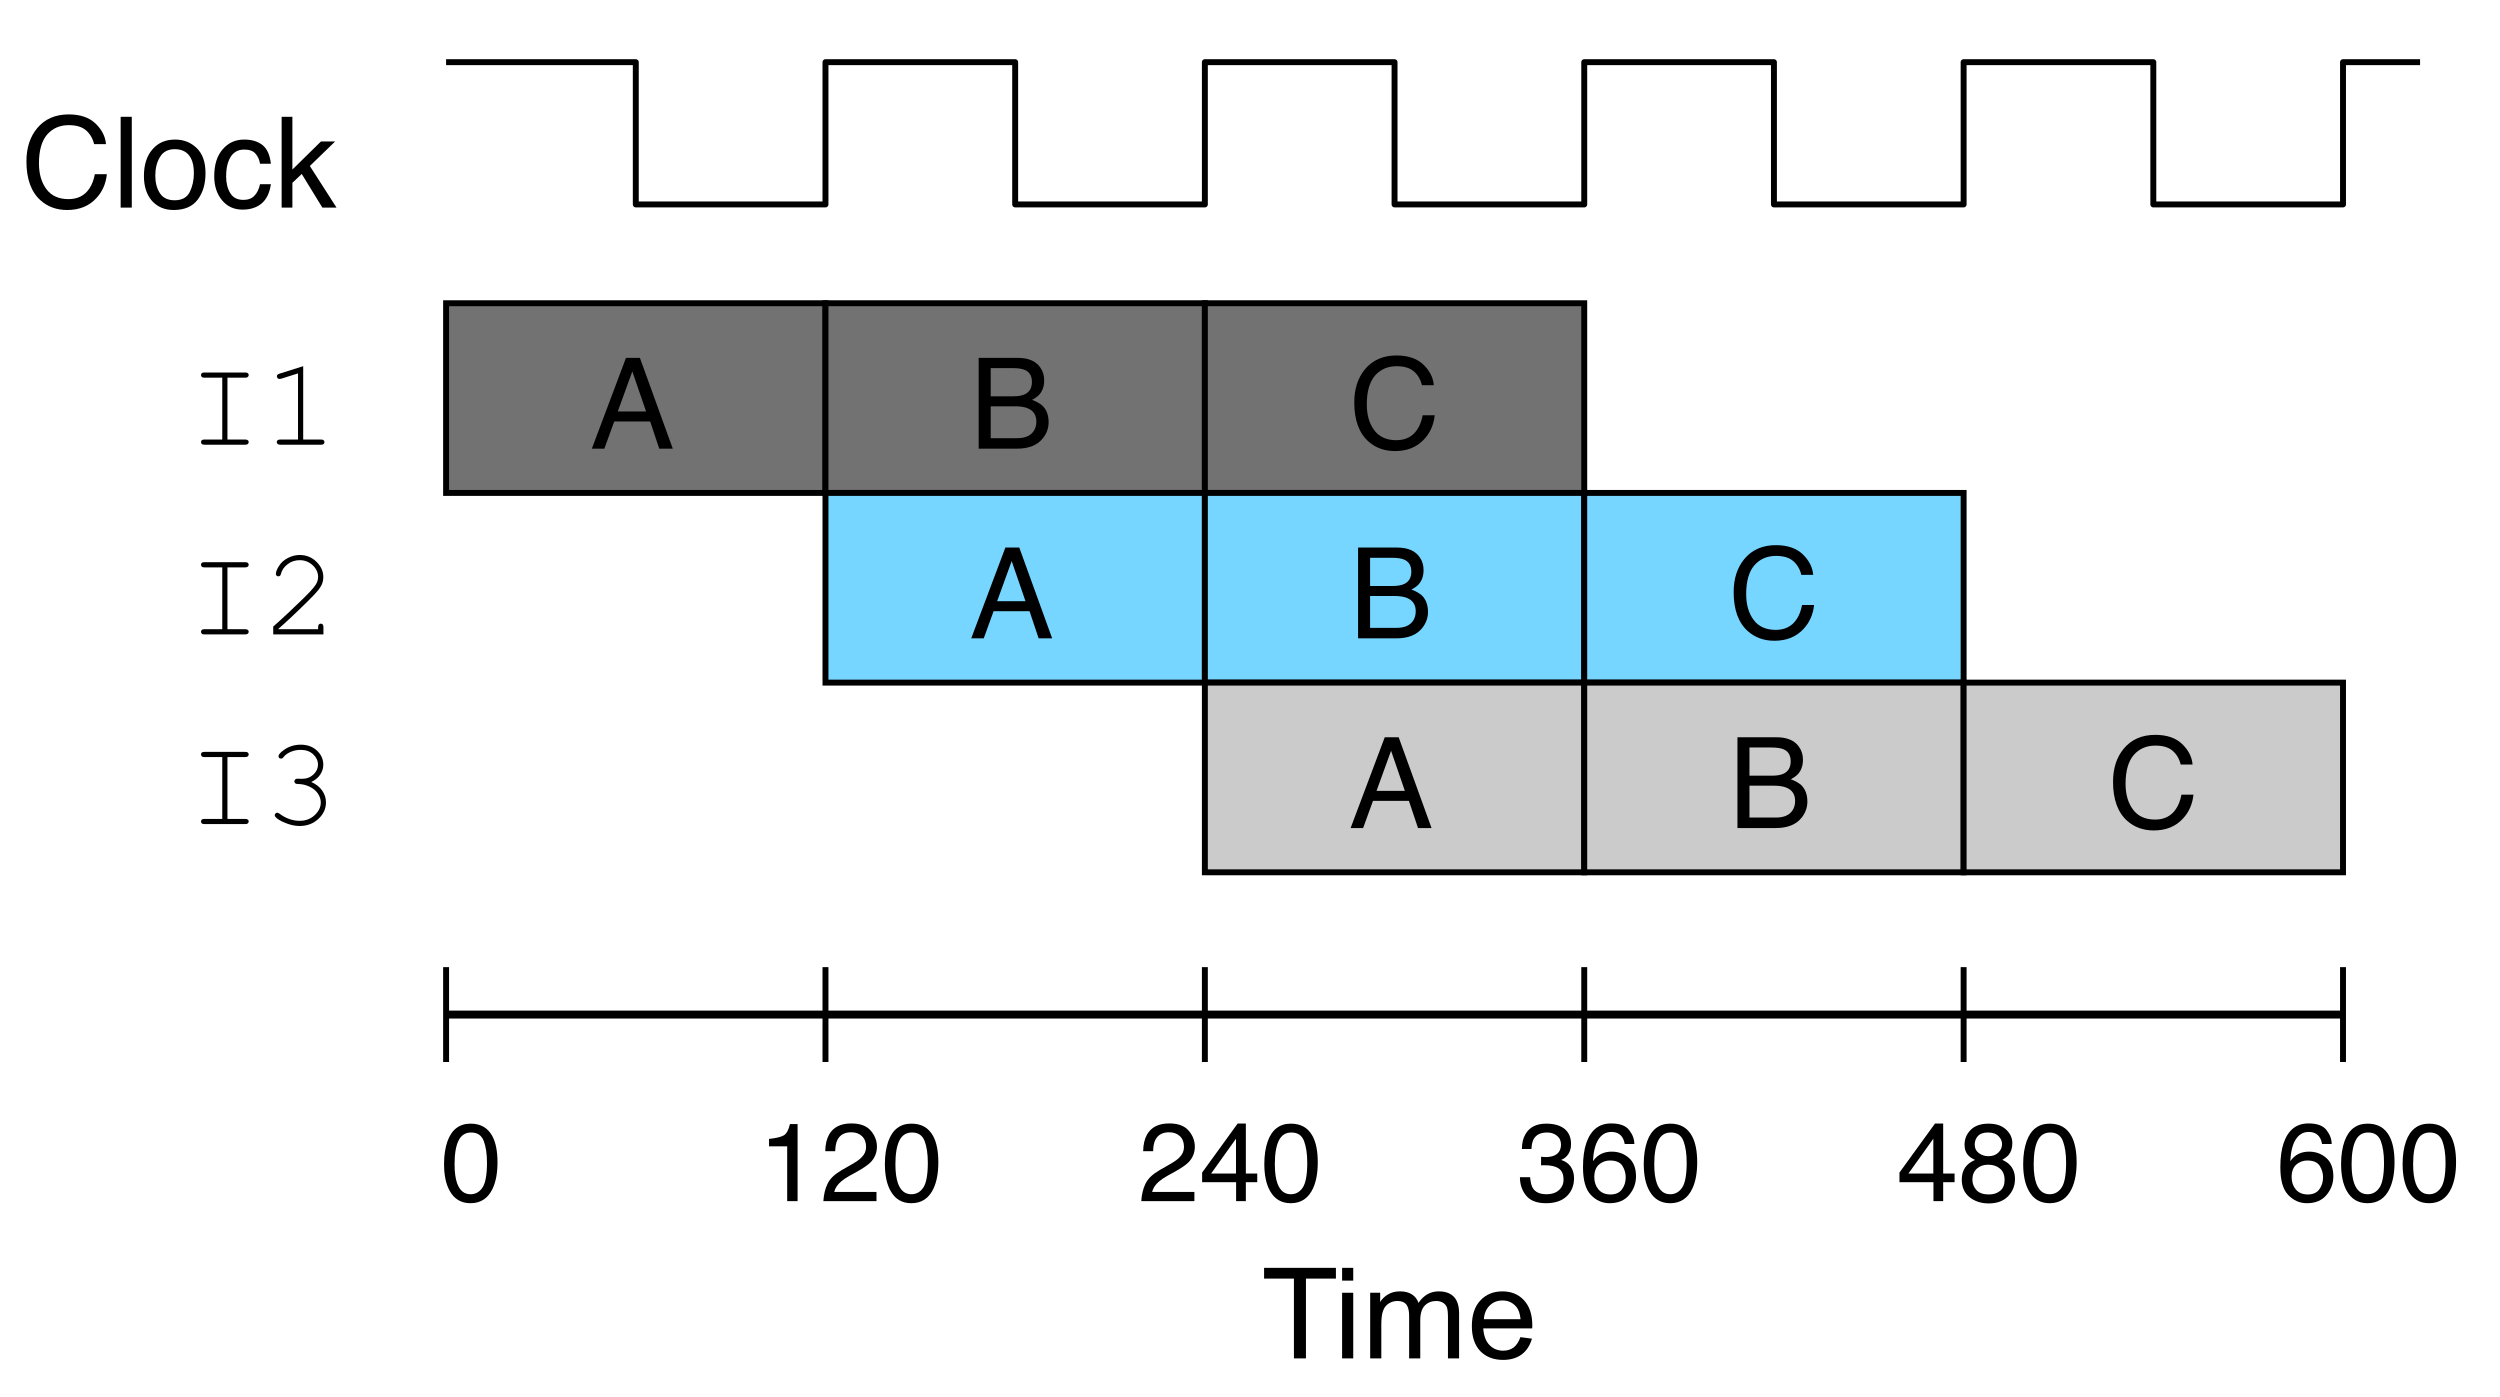 <svg xmlns="http://www.w3.org/2000/svg" xmlns:xlink="http://www.w3.org/1999/xlink" version="1.1" width="316.304pt" height="176.781pt" viewBox="0 0 316.304 176.781">
<rect x="0" y="0" width="316.304" height="176.781" fill="#333333" stroke="none"/>
<defs>
<clipPath id="clip_0">
<path transform="matrix(1,0,0,-1,-135.559,451.866)" d="M135.559 275.085H451.863V451.866H135.559Z" fill-rule="evenodd"/>
</clipPath>
<path id="font_1_2" d="M.259 0V.631H.023V.716H.591V.631H.354V0H.259Z"/>
<path id="font_1_4" d="M.066 .615V.716H.154V.615H.066M.066 0V.519H.154V0H.066Z"/>
<path id="font_1_5" d="M.066 0V.519H.145V.446C.161 .471 .182 .492 .209 .507 .236 .523 .267 .53 .302 .53 .34 .53 .372 .522 .396 .506 .421 .49 .438 .468 .448 .439 .489 .5 .543 .53 .608 .53 .66 .53 .699 .516 .727 .488 .755 .459 .769 .415 .769 .356V0H.681V.327C.681 .362 .678 .387 .673 .403 .667 .418 .657 .431 .642 .44 .627 .449 .609 .454 .589 .454 .552 .454 .522 .442 .498 .418 .474 .393 .462 .355 .462 .301V0H.374V.337C.374 .376 .367 .405 .353 .425 .338 .444 .315 .454 .282 .454 .257 .454 .235 .448 .214 .435 .193 .422 .177 .403 .168 .377 .159 .352 .154 .316 .154 .269V0H.066Z"/>
<path id="font_1_3" d="M.421 .168 .512 .156C.497 .103 .471 .062 .432 .032 .393 .003 .344-.012 .284-.012 .208-.012 .148 .012 .103 .058 .059 .105 .037 .171 .037 .255 .037 .342 .059 .41 .104 .458 .149 .506 .207 .53 .279 .53 .348 .53 .405 .507 .449 .46 .493 .412 .515 .346 .515 .261 .515 .255 .514 .248 .514 .237H.127C.131 .18 .147 .136 .176 .106 .205 .076 .241 .061 .284 .061 .316 .061 .344 .069 .367 .086 .389 .103 .408 .131 .421 .168M.132 .31H.422C.418 .353 .407 .386 .389 .407 .361 .441 .324 .458 .28 .458 .239 .458 .205 .445 .178 .418 .15 .391 .135 .355 .132 .31Z"/>
<path id="font_1_1" d="M0 0Z"/>
<path id="font_2_5" d="M.321 .53V.041H.461C.471 .041 .478 .039 .482 .035 .487 .032 .489 .027 .489 .021 .489 .015 .487 .01 .482 .006 .478 .002 .471 0 .461 0H.139C.129 0 .122 .002 .118 .006 .114 .01 .112 .015 .112 .021 .112 .027 .114 .032 .118 .035 .122 .039 .129 .041 .139 .041H.28V.53H.139C.129 .53 .122 .532 .118 .536 .114 .54 .112 .545 .112 .551 .112 .557 .114 .562 .118 .566 .122 .569 .129 .571 .139 .571H.461C.471 .571 .478 .569 .482 .566 .487 .562 .489 .557 .489 .551 .489 .545 .487 .54 .482 .536 .478 .532 .471 .53 .461 .53H.321Z"/>
<path id="font_2_2" d="M.32 .621V.041H.461C.471 .041 .478 .039 .482 .035 .486 .032 .488 .027 .488 .021 .488 .015 .486 .01 .482 .006 .478 .002 .471 0 .461 0H.139C.129 0 .122 .002 .118 .006 .113 .01 .111 .015 .111 .021 .111 .027 .113 .032 .118 .035 .122 .039 .129 .041 .139 .041H.279V.564L.146 .522C.139 .521 .134 .52 .131 .52 .126 .52 .122 .522 .118 .526 .114 .53 .112 .535 .112 .54 .112 .545 .113 .549 .117 .554 .119 .556 .125 .559 .133 .562L.32 .621Z"/>
<path id="font_2_1" d="M0 0Z"/>
<path id="font_2_3" d="M.124 .041H.438V.058C.438 .067 .44 .074 .444 .079 .448 .083 .453 .085 .459 .085 .465 .085 .47 .083 .474 .079 .478 .074 .48 .067 .48 .058V0H.083V.062C.167 .136 .248 .213 .327 .29 .363 .326 .389 .353 .402 .37 .416 .387 .425 .401 .43 .414 .435 .427 .438 .44 .438 .453 .438 .488 .424 .519 .396 .546 .367 .573 .333 .587 .293 .587 .257 .587 .225 .577 .198 .556 .17 .535 .152 .51 .144 .479 .142 .471 .14 .466 .137 .464 .133 .461 .128 .459 .123 .459 .118 .459 .113 .461 .109 .465 .105 .468 .104 .473 .104 .478 .104 .494 .112 .515 .129 .542 .146 .569 .17 .59 .2 .605 .23 .62 .261 .628 .292 .628 .344 .628 .388 .61 .424 .575 .461 .539 .479 .499 .479 .454 .479 .435 .476 .418 .47 .402 .464 .386 .454 .369 .439 .35 .424 .331 .397 .303 .359 .265 .263 .17 .184 .096 .124 .044V.041Z"/>
<path id="font_2_4" d="M.384 .333C.422 .316 .451 .293 .471 .264 .491 .234 .5 .204 .5 .172 .5 .123 .481 .079 .441 .042 .401 .004 .351-.015 .291-.015 .256-.015 .219-.007 .182 .008 .144 .023 .118 .038 .103 .054 .098 .059 .095 .064 .095 .07 .095 .076 .097 .08 .101 .084 .105 .088 .109 .09 .114 .09 .119 .09 .125 .087 .132 .083 .182 .045 .236 .026 .292 .026 .34 .026 .379 .041 .411 .071 .443 .101 .459 .134 .459 .17 .459 .195 .452 .218 .436 .242 .42 .265 .397 .284 .368 .297 .338 .311 .308 .317 .278 .317 .268 .317 .261 .319 .257 .323 .253 .327 .25 .332 .25 .338 .25 .344 .253 .349 .257 .353 .261 .357 .267 .359 .275 .359L.31 .358C.347 .358 .377 .37 .401 .392 .425 .415 .437 .441 .437 .47 .437 .501 .424 .528 .399 .552 .374 .575 .342 .587 .301 .587 .273 .587 .247 .582 .223 .572 .199 .562 .18 .549 .166 .532 .161 .525 .157 .521 .154 .52 .151 .518 .148 .518 .145 .518 .139 .518 .134 .519 .13 .523 .126 .527 .125 .531 .125 .537 .125 .55 .139 .566 .167 .586 .206 .614 .251 .628 .301 .628 .353 .628 .396 .612 .429 .581 .462 .55 .479 .513 .479 .47 .479 .442 .471 .416 .455 .392 .439 .367 .415 .348 .384 .333Z"/>
<path id="font_3_8" d="M.444 .294 .335 .611 .22 .294H.444M.285 .718H.395L.655 0H.548L.476 .215H.192L.114 0H.015L.285 .718M.335 .718V.718Z"/>
<path id="font_4_1" d="M0 0Z"/>
<path id="font_3_9" d="M.346 .414C.387 .414 .419 .42 .441 .431 .477 .449 .495 .481 .495 .528 .495 .575 .476 .607 .438 .623 .417 .632 .385 .637 .342 .637H.169V.414H.346M.378 .083C.438 .083 .48 .1 .506 .135 .522 .156 .53 .183 .53 .214 .53 .266 .507 .301 .46 .32 .435 .33 .403 .335 .362 .335H.169V.083H.378M.074 .718H.382C.466 .718 .526 .693 .561 .642 .582 .613 .592 .578 .592 .54 .592 .494 .579 .457 .554 .428 .54 .413 .521 .399 .496 .386 .533 .372 .56 .356 .579 .339 .611 .307 .627 .264 .627 .209 .627 .163 .612 .121 .583 .084 .54 .028 .471 0 .377 0H.074V.718Z"/>
<path id="font_3_10" d="M.378 .737C.469 .737 .54 .713 .59 .665 .64 .617 .668 .563 .673 .502H.579C.568 .548 .546 .585 .514 .612 .482 .639 .437 .652 .379 .652 .309 .652 .252 .628 .208 .578 .165 .528 .143 .452 .143 .35 .143 .266 .163 .198 .202 .146 .241 .093 .3 .067 .377 .067 .449 .067 .504 .095 .541 .15 .561 .179 .576 .217 .585 .264H.68C.672 .188 .644 .125 .596 .074 .539 .012 .462-.019 .366-.019 .282-.019 .212 .007 .156 .057 .081 .124 .044 .227 .044 .366 .044 .472 .072 .559 .128 .627 .188 .7 .272 .737 .378 .737M.359 .737V.737Z"/>
<path id="font_3_1" d="M.271 .7C.361 .7 .426 .663 .467 .588 .498 .531 .514 .452 .514 .351 .514 .256 .5 .178 .471 .115 .43 .026 .363-.019 .27-.019 .186-.019 .124 .018 .083 .091 .048 .152 .031 .234 .031 .336 .031 .416 .042 .484 .062 .541 .1 .647 .17 .7 .271 .7M.27 .062C.315 .062 .351 .082 .378 .122 .405 .162 .419 .237 .419 .347 .419 .427 .409 .492 .39 .543 .37 .595 .332 .62 .276 .62 .224 .62 .186 .596 .162 .547 .138 .499 .126 .427 .126 .332 .126 .261 .134 .204 .149 .161 .173 .095 .213 .062 .27 .062Z"/>
<path id="font_3_2" d="M.096 .495V.562C.159 .569 .203 .579 .229 .594 .254 .608 .272 .642 .285 .696H.354V0H.26V.495H.096Z"/>
<path id="font_3_3" d="M.031 0C.035 .06 .047 .113 .069 .157 .09 .202 .132 .242 .195 .279L.289 .333C.331 .357 .361 .378 .377 .396 .404 .423 .417 .454 .417 .489 .417 .53 .405 .562 .381 .586 .356 .61 .324 .622 .283 .622 .223 .622 .181 .599 .158 .553 .146 .529 .139 .495 .138 .451H.048C.049 .512 .061 .562 .082 .6 .12 .668 .187 .702 .284 .702 .364 .702 .422 .68 .459 .637 .496 .594 .515 .546 .515 .492 .515 .436 .495 .388 .456 .349 .433 .326 .392 .298 .333 .265L.266 .228C.234 .21 .209 .193 .191 .177 .158 .149 .138 .118 .129 .083H.511V0H.031Z"/>
<path id="font_3_5" d="M.331 .249V.564L.106 .249H.331M.332 0V.171H.025V.258L.346 .701H.42V.249H.523V.171H.42V0H.332Z"/>
<path id="font_3_4" d="M.26-.019C.177-.019 .117 .004 .08 .05 .043 .095 .024 .151 .024 .216H.116C.12 .17 .128 .137 .141 .117 .164 .08 .205 .062 .265 .062 .311 .062 .348 .074 .376 .099 .404 .123 .418 .155 .418 .194 .418 .243 .403 .276 .374 .295 .344 .315 .303 .324 .251 .324 .245 .324 .239 .324 .233 .324 .227 .324 .221 .324 .215 .323V.401C.224 .4 .232 .399 .238 .399 .244 .399 .251 .398 .258 .398 .291 .398 .318 .404 .339 .414 .376 .432 .395 .465 .395 .511 .395 .546 .382 .573 .357 .592 .333 .611 .304 .62 .271 .62 .212 .62 .172 .601 .149 .562 .137 .541 .13 .51 .128 .471H.042C.042 .523 .052 .567 .073 .603 .109 .668 .172 .7 .262 .7 .333 .7 .388 .684 .427 .653 .466 .621 .486 .575 .486 .515 .486 .472 .474 .437 .451 .411 .437 .394 .418 .381 .396 .372 .432 .361 .461 .342 .482 .313 .502 .284 .513 .249 .513 .208 .513 .141 .491 .086 .447 .044 .403 .002 .34-.019 .26-.019Z"/>
<path id="font_3_6" d="M.292 .702C.371 .702 .425 .682 .456 .641 .487 .601 .502 .559 .502 .516H.415C.41 .543 .402 .565 .39 .581 .369 .61 .337 .625 .294 .625 .245 .625 .206 .602 .177 .557 .148 .511 .132 .446 .128 .361 .149 .391 .174 .413 .205 .428 .233 .441 .264 .447 .298 .447 .357 .447 .408 .429 .452 .391 .495 .354 .517 .298 .517 .224 .517 .16 .496 .104 .455 .055 .414 .006 .355-.019 .278-.019 .213-.019 .156 .006 .109 .056 .061 .106 .038 .189 .038 .307 .038 .394 .048 .468 .069 .528 .11 .644 .184 .702 .292 .702M.286 .06C.332 .06 .367 .075 .39 .106 .413 .137 .424 .174 .424 .216 .424 .252 .414 .286 .394 .319 .373 .351 .336 .367 .282 .367 .244 .367 .211 .355 .182 .33 .154 .305 .14 .267 .14 .216 .14 .172 .153 .135 .178 .105 .204 .075 .24 .06 .286 .06Z"/>
<path id="font_3_7" d="M.272 .406C.311 .406 .341 .417 .363 .439 .385 .46 .396 .486 .396 .516 .396 .542 .385 .566 .364 .587 .343 .609 .312 .62 .269 .62 .227 .62 .196 .609 .177 .587 .158 .566 .149 .54 .149 .511 .149 .478 .161 .453 .186 .434 .21 .416 .239 .406 .272 .406M.277 .06C.318 .06 .352 .071 .379 .093 .406 .115 .419 .147 .419 .191 .419 .236 .405 .271 .377 .294 .35 .317 .314 .329 .271 .329 .229 .329 .195 .317 .168 .293 .142 .269 .128 .236 .128 .194 .128 .157 .141 .126 .165 .099 .189 .073 .227 .06 .277 .06M.152 .372C.128 .383 .109 .395 .095 .409 .069 .435 .057 .469 .057 .51 .057 .562 .076 .607 .113 .644 .151 .682 .205 .7 .274 .7 .341 .7 .394 .683 .432 .647 .47 .612 .489 .571 .489 .524 .489 .48 .478 .445 .456 .418 .443 .403 .424 .388 .398 .373 .427 .36 .45 .345 .466 .327 .497 .295 .513 .252 .513 .2 .513 .139 .492 .087 .451 .044 .409 .001 .351-.021 .275-.021 .207-.021 .15-.002 .103 .035 .056 .072 .032 .126 .032 .196 .032 .237 .042 .273 .062 .303 .083 .333 .113 .356 .152 .372Z"/>
<path id="font_3_13" d="M.067 .718H.155V0H.067V.718Z"/>
<path id="font_3_14" d="M.272 .058C.33 .058 .37 .08 .392 .124 .413 .168 .424 .217 .424 .271 .424 .32 .417 .359 .401 .39 .376 .438 .333 .462 .273 .462 .219 .462 .18 .441 .156 .4 .131 .36 .119 .31 .119 .252 .119 .197 .131 .15 .156 .113 .18 .076 .219 .058 .272 .058M.275 .538C.343 .538 .4 .516 .446 .471 .493 .426 .516 .36 .516 .273 .516 .188 .496 .119 .455 .064 .414 .009 .35-.019 .264-.019 .192-.019 .135 .006 .092 .054 .05 .103 .029 .168 .029 .25 .029 .338 .051 .408 .096 .46 .14 .512 .2 .538 .275 .538M.272 .536V.536Z"/>
<path id="font_3_11" d="M.266 .538C.325 .538 .373 .524 .41 .495 .447 .466 .469 .417 .477 .347H.391C.386 .379 .374 .406 .355 .427 .337 .448 .307 .459 .266 .459 .21 .459 .17 .432 .146 .377 .13 .342 .123 .298 .123 .246 .123 .194 .134 .15 .156 .114 .178 .078 .213 .061 .26 .061 .297 .061 .326 .072 .347 .094 .368 .116 .383 .146 .391 .185H.477C.467 .115 .442 .065 .403 .032 .364 0 .314-.016 .253-.016 .185-.016 .131 .009 .09 .059 .049 .109 .029 .172 .029 .247 .029 .339 .051 .41 .096 .461 .14 .513 .197 .538 .266 .538M.252 .536V.536Z"/>
<path id="font_3_12" d="M.062 .718H.147V.301L.373 .523H.485L.285 .329 .496 0H.384L.221 .266 .147 .196V0H.062V.718Z"/>
</defs>
<g clip-path="url(#clip_0)">
<path transform="matrix(1,0,0,-1,-135.559,451.866)" d="M36 36H756V576H36Z" fill="#ffffff"/>
<use data-text="T" xlink:href="#font_1_2" transform="matrix(16,0,0,-16,159.566,171.866)"/>
<use data-text="i" xlink:href="#font_1_4" transform="matrix(16,0,0,-16,168.75,171.866)"/>
<use data-text="m" xlink:href="#font_1_5" transform="matrix(16,0,0,-16,172.302,171.866)"/>
<use data-text="e" xlink:href="#font_1_3" transform="matrix(16,0,0,-16,185.63,171.866)"/>
<use data-text=" " xlink:href="#font_1_1" transform="matrix(16,0,0,-16,194.526,171.866)"/>
<path transform="matrix(1,0,0,-1,-135.559,451.866)" d="M120 414H186V390H120Z" fill="#ffffff" fill-rule="evenodd"/>
<use data-text="I" xlink:href="#font_2_5" transform="matrix(16,0,0,-16,23.641,56.266)"/>
<use data-text="1" xlink:href="#font_2_2" transform="matrix(16,0,0,-16,33.241,56.266)"/>
<use data-text=" " xlink:href="#font_2_1" transform="matrix(16,0,0,-16,42.841,56.266)"/>
<path transform="matrix(1,0,0,-1,-135.559,451.866)" d="M120 390H186V366H120Z" fill="#ffffff" fill-rule="evenodd"/>
<use data-text="I" xlink:href="#font_2_5" transform="matrix(16,0,0,-16,23.641,80.266)"/>
<use data-text="2" xlink:href="#font_2_3" transform="matrix(16,0,0,-16,33.241,80.266)"/>
<use data-text=" " xlink:href="#font_2_1" transform="matrix(16,0,0,-16,42.841,80.266)"/>
<path transform="matrix(1,0,0,-1,-135.559,451.866)" d="M120 366H186V342H120Z" fill="#ffffff" fill-rule="evenodd"/>
<use data-text="I" xlink:href="#font_2_5" transform="matrix(16,0,0,-16,23.641,104.266)"/>
<use data-text="3" xlink:href="#font_2_4" transform="matrix(16,0,0,-16,33.241,104.266)"/>
<use data-text=" " xlink:href="#font_2_1" transform="matrix(16,0,0,-16,42.841,104.266)"/>
<path transform="matrix(1,0,0,-1,-135.559,451.866)" d="M192 413.5H240V389.5H192Z" fill="#727272" fill-rule="evenodd"/>
<path transform="matrix(1,0,0,-1,56.441,38.366)" stroke-width=".75" stroke-linecap="butt" stroke-miterlimit="8" stroke-linejoin="miter" fill="none" stroke="#000000" d="M0 0H48V-24H0Z"/>
<use data-text="A" xlink:href="#font_3_8" transform="matrix(16,0,0,-16,74.641,56.766)"/>
<use data-text="&#xfffd;" xlink:href="#font_4_1" transform="matrix(16,0,0,-16,85.313,56.766)"/>
<path transform="matrix(1,0,0,-1,-135.559,451.866)" d="M240 413.5H288V389.5H240Z" fill="#727272" fill-rule="evenodd"/>
<path transform="matrix(1,0,0,-1,104.441,38.366)" stroke-width=".75" stroke-linecap="butt" stroke-miterlimit="8" stroke-linejoin="miter" fill="none" stroke="#000000" d="M0 0H48V-24H0Z"/>
<use data-text="B" xlink:href="#font_3_9" transform="matrix(16,0,0,-16,122.641,56.766)"/>
<use data-text="&#xfffd;" xlink:href="#font_4_1" transform="matrix(16,0,0,-16,133.313,56.766)"/>
<path transform="matrix(1,0,0,-1,-135.559,451.866)" d="M288 413.5H336V389.5H288Z" fill="#727272" fill-rule="evenodd"/>
<path transform="matrix(1,0,0,-1,152.441,38.366)" stroke-width=".75" stroke-linecap="butt" stroke-miterlimit="8" stroke-linejoin="miter" fill="none" stroke="#000000" d="M0 0H48V-24H0Z"/>
<use data-text="C" xlink:href="#font_3_10" transform="matrix(16,0,0,-16,170.641,56.766)"/>
<use data-text="&#xfffd;" xlink:href="#font_4_1" transform="matrix(16,0,0,-16,182.193,56.766)"/>
<path transform="matrix(1,0,0,-1,-135.559,451.866)" d="M240 389.5H288V365.5H240Z" fill="#76d6ff" fill-rule="evenodd"/>
<path transform="matrix(1,0,0,-1,104.441,62.366)" stroke-width=".75" stroke-linecap="butt" stroke-miterlimit="8" stroke-linejoin="miter" fill="none" stroke="#000000" d="M0 0H48V-24H0Z"/>
<use data-text="A" xlink:href="#font_3_8" transform="matrix(16,0,0,-16,122.641,80.766)"/>
<use data-text="&#xfffd;" xlink:href="#font_4_1" transform="matrix(16,0,0,-16,133.313,80.766)"/>
<path transform="matrix(1,0,0,-1,-135.559,451.866)" d="M288 389.5H336V365.5H288Z" fill="#76d6ff" fill-rule="evenodd"/>
<path transform="matrix(1,0,0,-1,152.441,62.366)" stroke-width=".75" stroke-linecap="butt" stroke-miterlimit="8" stroke-linejoin="miter" fill="none" stroke="#000000" d="M0 0H48V-24H0Z"/>
<use data-text="B" xlink:href="#font_3_9" transform="matrix(16,0,0,-16,170.641,80.766)"/>
<use data-text="&#xfffd;" xlink:href="#font_4_1" transform="matrix(16,0,0,-16,181.313,80.766)"/>
<path transform="matrix(1,0,0,-1,-135.559,451.866)" d="M336 389.5H384V365.5H336Z" fill="#76d6ff" fill-rule="evenodd"/>
<path transform="matrix(1,0,0,-1,200.441,62.366)" stroke-width=".75" stroke-linecap="butt" stroke-miterlimit="8" stroke-linejoin="miter" fill="none" stroke="#000000" d="M0 0H48V-24H0Z"/>
<use data-text="C" xlink:href="#font_3_10" transform="matrix(16,0,0,-16,218.641,80.766)"/>
<use data-text="&#xfffd;" xlink:href="#font_4_1" transform="matrix(16,0,0,-16,230.193,80.766)"/>
<path transform="matrix(1,0,0,-1,-135.559,451.866)" d="M288 365.5H336V341.5H288Z" fill="#cbcbcb" fill-rule="evenodd"/>
<path transform="matrix(1,0,0,-1,152.441,86.366)" stroke-width=".75" stroke-linecap="butt" stroke-miterlimit="8" stroke-linejoin="miter" fill="none" stroke="#000000" d="M0 0H48V-24H0Z"/>
<use data-text="A" xlink:href="#font_3_8" transform="matrix(16,0,0,-16,170.641,104.766)"/>
<use data-text="&#xfffd;" xlink:href="#font_4_1" transform="matrix(16,0,0,-16,181.313,104.766)"/>
<path transform="matrix(1,0,0,-1,-135.559,451.866)" d="M336 365.5H384V341.5H336Z" fill="#cbcbcb" fill-rule="evenodd"/>
<path transform="matrix(1,0,0,-1,200.441,86.366)" stroke-width=".75" stroke-linecap="butt" stroke-miterlimit="8" stroke-linejoin="miter" fill="none" stroke="#000000" d="M0 0H48V-24H0Z"/>
<use data-text="B" xlink:href="#font_3_9" transform="matrix(16,0,0,-16,218.641,104.766)"/>
<use data-text="&#xfffd;" xlink:href="#font_4_1" transform="matrix(16,0,0,-16,229.313,104.766)"/>
<path transform="matrix(1,0,0,-1,-135.559,451.866)" d="M384 365.5H432V341.5H384Z" fill="#cbcbcb" fill-rule="evenodd"/>
<path transform="matrix(1,0,0,-1,248.441,86.366)" stroke-width=".75" stroke-linecap="butt" stroke-miterlimit="8" stroke-linejoin="miter" fill="none" stroke="#000000" d="M0 0H48V-24H0Z"/>
<use data-text="C" xlink:href="#font_3_10" transform="matrix(16,0,0,-16,266.641,104.766)"/>
<use data-text="&#xfffd;" xlink:href="#font_4_1" transform="matrix(16,0,0,-16,278.193,104.766)"/>
<path transform="matrix(1,0,0,-1,56.441,128.366)" stroke-width="1" stroke-linecap="butt" stroke-linejoin="round" fill="none" stroke="#000000" d="M0 0H240"/>
<path transform="matrix(1,0,0,-1,56.441,122.366)" stroke-width=".75" stroke-linecap="butt" stroke-linejoin="round" fill="none" stroke="#000000" d="M0 0V-12"/>
<path transform="matrix(1,0,0,-1,104.441,122.366)" stroke-width=".75" stroke-linecap="butt" stroke-linejoin="round" fill="none" stroke="#000000" d="M0 0V-12"/>
<path transform="matrix(1,0,0,-1,152.441,122.366)" stroke-width=".75" stroke-linecap="butt" stroke-linejoin="round" fill="none" stroke="#000000" d="M0 0V-12"/>
<path transform="matrix(1,0,0,-1,200.441,122.366)" stroke-width=".75" stroke-linecap="butt" stroke-linejoin="round" fill="none" stroke="#000000" d="M0 0V-12"/>
<path transform="matrix(1,0,0,-1,248.441,122.366)" stroke-width=".75" stroke-linecap="butt" stroke-linejoin="round" fill="none" stroke="#000000" d="M0 0V-12"/>
<path transform="matrix(1,0,0,-1,296.441,122.366)" stroke-width=".75" stroke-linecap="butt" stroke-linejoin="round" fill="none" stroke="#000000" d="M0 0V-12"/>
<use data-text="0" xlink:href="#font_3_1" transform="matrix(14,0,0,-14,55.748,151.966)"/>
<use data-text="&#xfffd;" xlink:href="#font_4_1" transform="matrix(14,0,0,-14,63.532,151.966)"/>
<use data-text="1" xlink:href="#font_3_2" transform="matrix(14,0,0,-14,95.956,151.966)"/>
<use data-text="2" xlink:href="#font_3_3" transform="matrix(14,0,0,-14,103.74,151.966)"/>
<use data-text="0" xlink:href="#font_3_1" transform="matrix(14,0,0,-14,111.524,151.966)"/>
<use data-text="&#xfffd;" xlink:href="#font_4_1" transform="matrix(14,0,0,-14,119.308,151.966)"/>
<use data-text="2" xlink:href="#font_3_3" transform="matrix(14,0,0,-14,143.962,151.966)"/>
<use data-text="4" xlink:href="#font_3_5" transform="matrix(14,0,0,-14,151.746,151.966)"/>
<use data-text="0" xlink:href="#font_3_1" transform="matrix(14,0,0,-14,159.53,151.966)"/>
<use data-text="&#xfffd;" xlink:href="#font_4_1" transform="matrix(14,0,0,-14,167.314,151.966)"/>
<use data-text="3" xlink:href="#font_3_4" transform="matrix(14,0,0,-14,191.968,151.966)"/>
<use data-text="6" xlink:href="#font_3_6" transform="matrix(14,0,0,-14,199.752,151.966)"/>
<use data-text="0" xlink:href="#font_3_1" transform="matrix(14,0,0,-14,207.536,151.966)"/>
<use data-text="&#xfffd;" xlink:href="#font_4_1" transform="matrix(14,0,0,-14,215.32,151.966)"/>
<use data-text="4" xlink:href="#font_3_5" transform="matrix(14,0,0,-14,239.974,151.966)"/>
<use data-text="8" xlink:href="#font_3_7" transform="matrix(14,0,0,-14,247.758,151.966)"/>
<use data-text="0" xlink:href="#font_3_1" transform="matrix(14,0,0,-14,255.542,151.966)"/>
<use data-text="&#xfffd;" xlink:href="#font_4_1" transform="matrix(14,0,0,-14,263.326,151.966)"/>
<use data-text="6" xlink:href="#font_3_6" transform="matrix(14,0,0,-14,287.98,151.966)"/>
<use data-text="0" xlink:href="#font_3_1" transform="matrix(14,0,0,-14,295.764,151.966)"/>
<use data-text="0" xlink:href="#font_3_1" transform="matrix(14,0,0,-14,303.548,151.966)"/>
<use data-text="&#xfffd;" xlink:href="#font_4_1" transform="matrix(14,0,0,-14,311.332,151.966)"/>
<path transform="matrix(1,0,0,-1,56.441,7.866)" stroke-width=".75" stroke-linecap="butt" stroke-linejoin="round" fill="none" stroke="#000000" d="M0 0H24V-18H48V0H72V-18H96V0H120V-18H144V0H168V-18H192V0H216V-18H240V0H249.75"/>
<path transform="matrix(1,0,0,-1,-135.559,451.866)" d="M120 444H186V420H120Z" fill="#ffffff" fill-rule="evenodd"/>
<use data-text="C" xlink:href="#font_3_10" transform="matrix(16,0,0,-16,2.641,26.266)"/>
<use data-text="l" xlink:href="#font_3_13" transform="matrix(16,0,0,-16,14.193,26.266)"/>
<use data-text="o" xlink:href="#font_3_14" transform="matrix(16,0,0,-16,17.745,26.266)"/>
<use data-text="c" xlink:href="#font_3_11" transform="matrix(16,0,0,-16,26.641,26.266)"/>
<use data-text="k" xlink:href="#font_3_12" transform="matrix(16,0,0,-16,34.641,26.266)"/>
<use data-text="&#xfffd;" xlink:href="#font_4_1" transform="matrix(16,0,0,-16,42.641,26.266)"/>
</g>
</svg>

